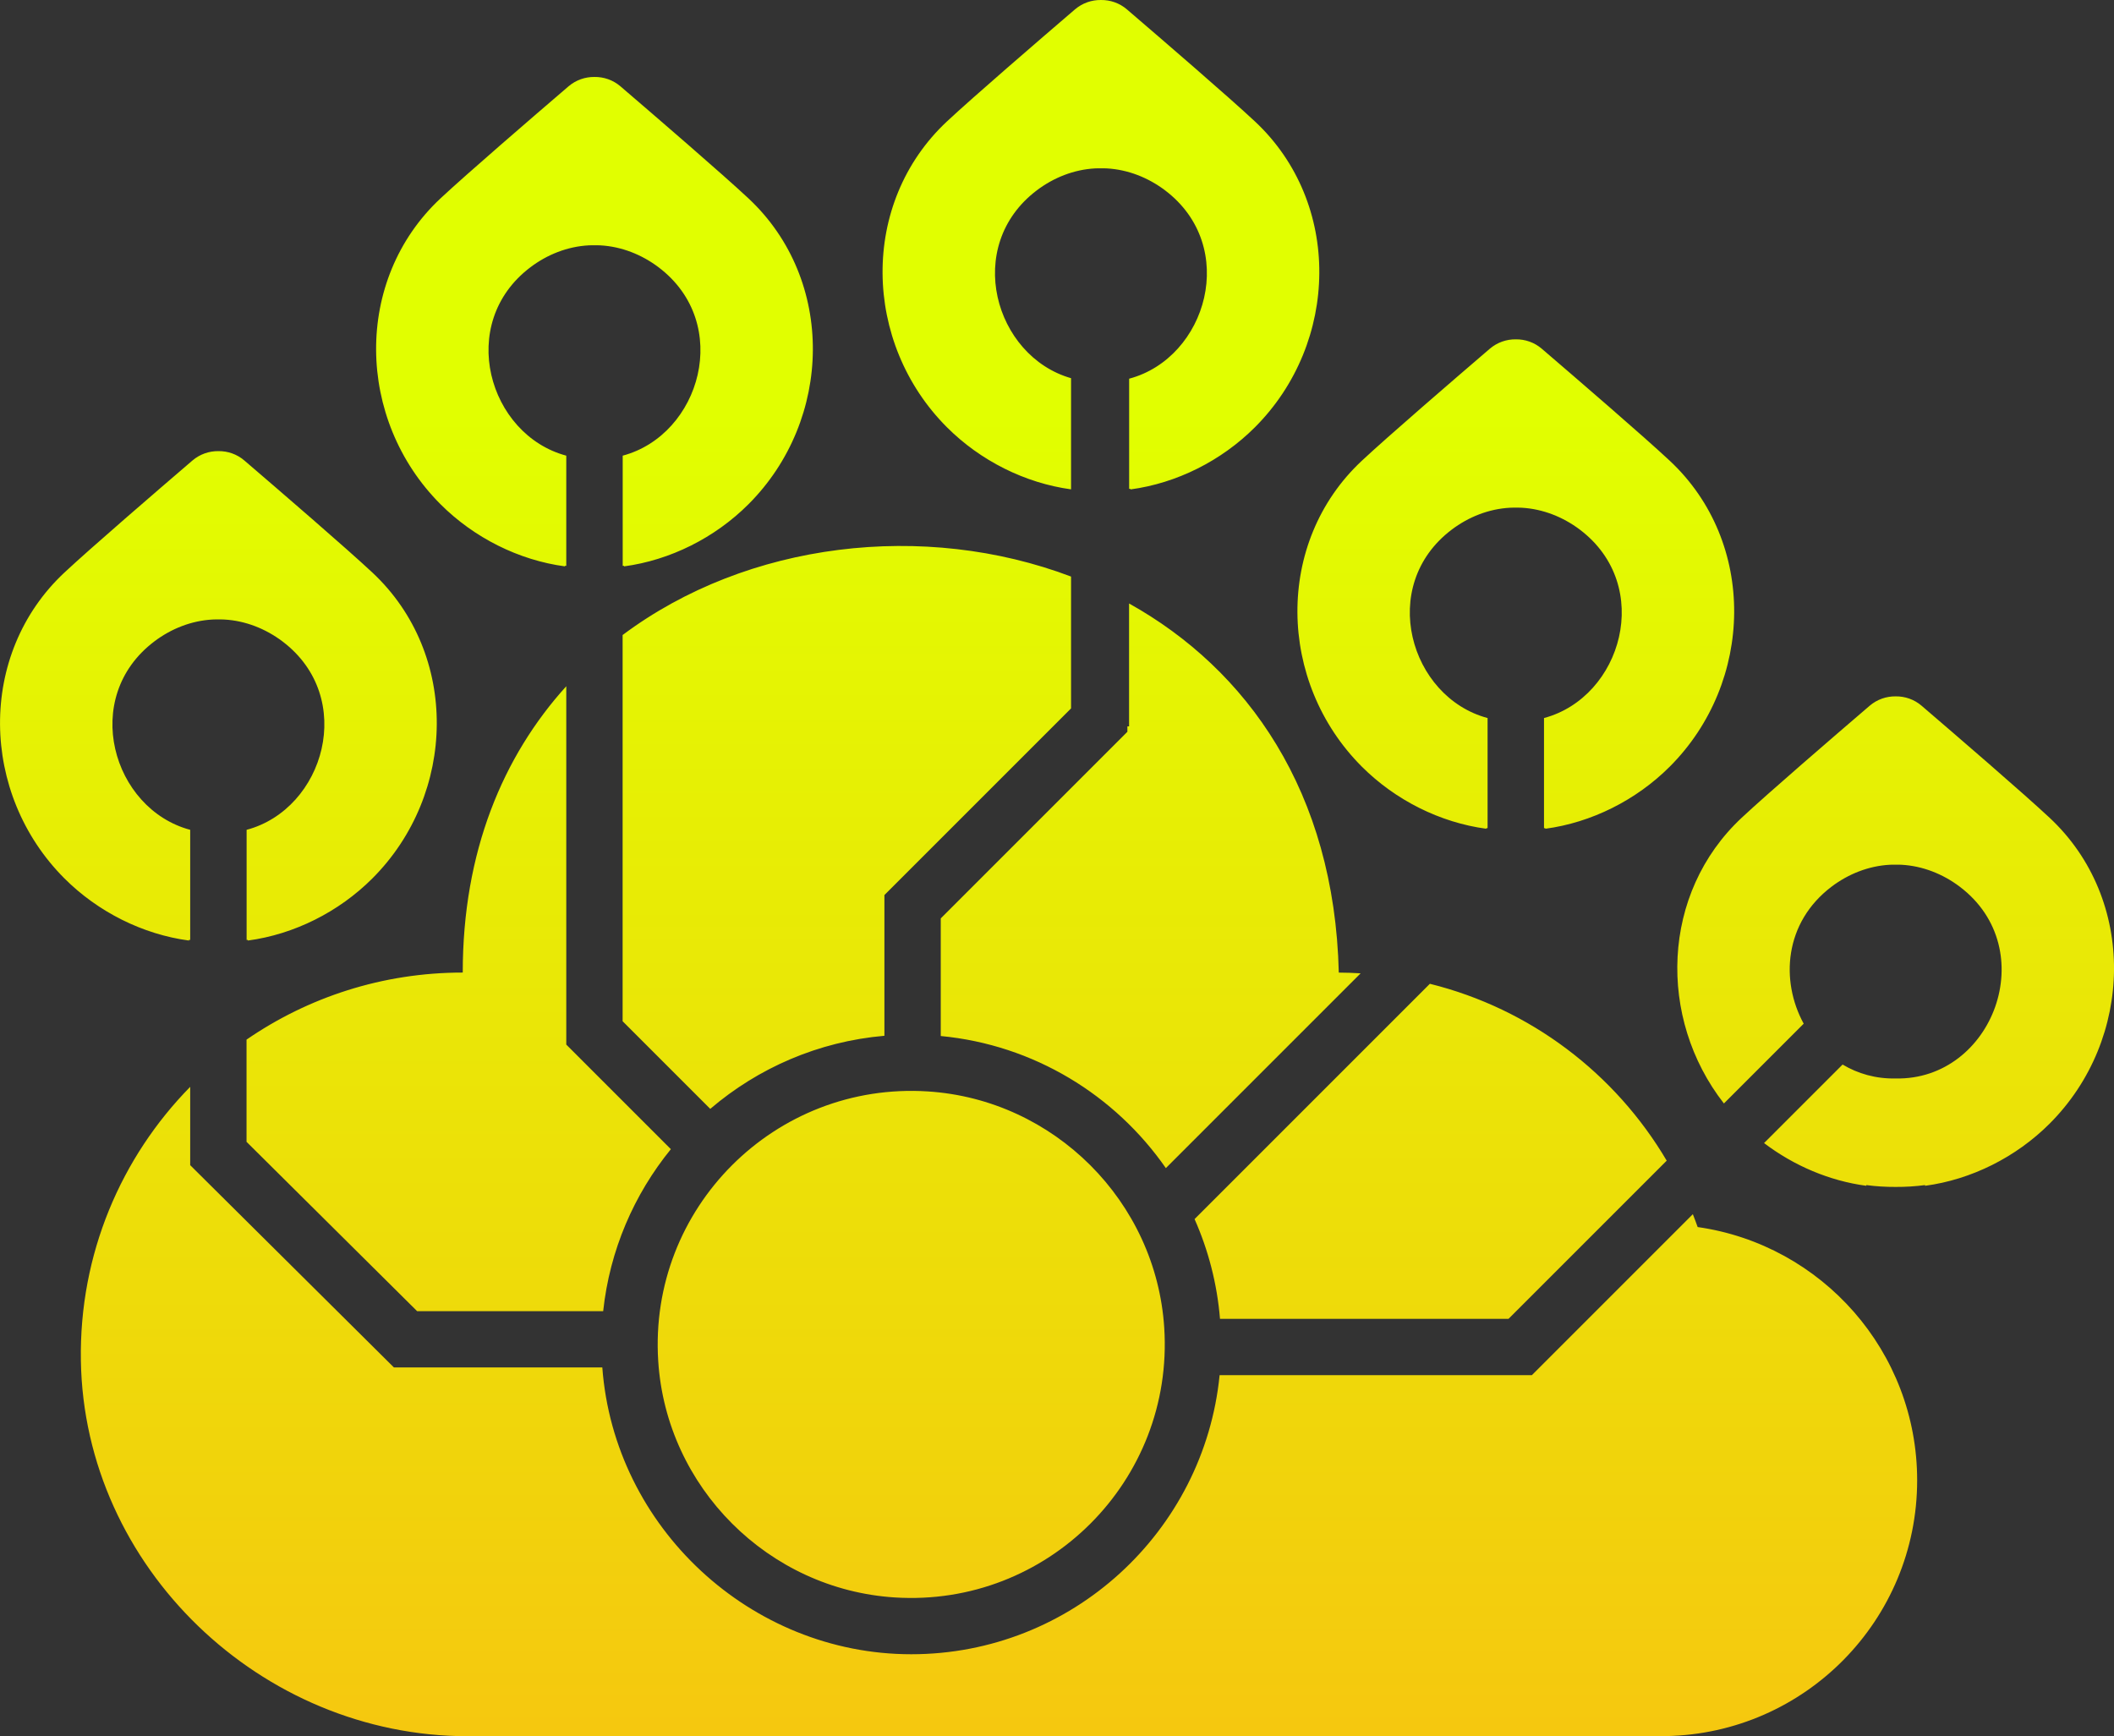 <?xml version="1.0" encoding="UTF-8"?><svg id="Layer_2" xmlns="http://www.w3.org/2000/svg" xmlns:xlink="http://www.w3.org/1999/xlink" viewBox="0 0 540.3 443.77"><rect x="0" y="0" width="540.3" height="443.77" fill="#333333" stroke="none"/><defs><style>.cls-1{fill:url(#linear-gradient);}</style><linearGradient id="linear-gradient" x1="270.15" y1="549.77" x2="270.15" y2="106" gradientUnits="userSpaceOnUse"><stop offset="0" stop-color="#fdb515"/><stop offset=".41" stop-color="#f0d50b"/><stop offset="1" stop-color="#e1ff00"/></linearGradient></defs><g id="Layer_1-2"><path class="cls-1" d="M311.81,337.08c-.74-9.01-2.99-17.59-6.5-25.5l60.14-60.14c25.72,6.38,47.41,22.97,60.53,45.21l-40.42,40.42h-73.74ZM226.04,264.73v-35.97l47.7-47.7v-33.7c-37.47-14.19-82.64-8.98-114.61,14.94v98.71l22.4,22.4c12.21-10.43,27.6-17.22,44.51-18.68ZM348.06,195.94h0c8.57,8.57,20.01,14.3,31.83,15.88v-.18c.1.01.21.02.31.04v-28.16c-19.87-5.3-28.17-33.79-9.17-48.15,4.31-3.26,9.47-5.3,14.87-5.6.51-.03,1.01-.02,1.51-.02.5,0,1-.01,1.51.02,5.39.3,10.56,2.35,14.87,5.6,18.99,14.36,10.7,42.85-9.17,48.15v28.16c.1-.01.21-.02.31-.04v.18c11.83-1.58,23.26-7.31,31.83-15.88h0c21.59-21.59,22.31-57.34,0-78.18-6.7-6.26-23.46-20.7-32.71-28.63-1.91-1.64-4.28-2.43-6.64-2.4-2.36-.03-4.73.77-6.64,2.4-9.25,7.93-26.01,22.37-32.71,28.63-22.31,20.84-21.59,56.59,0,78.18ZM154.16,335.12c1.67-15.6,7.89-29.85,17.3-41.41l-26.73-26.73v-91.59c-16.17,17.85-26.47,42.28-26.46,73.18,0,0,0,0-.01,0-20.51,0-39.54,6.33-55.25,17.14v26.12l43.61,43.29h47.54ZM297.97,298.55l49.78-49.78c-1.85-.11-3.7-.19-5.58-.19-1.1-46.24-23.44-77.53-53.6-94.34v31.4h-.43v1.39l-47.7,47.7v30.06c23.81,2.26,44.57,15.11,57.54,33.77ZM523.84,209.01c-6.7-6.26-23.46-20.7-32.71-28.63-1.91-1.64-4.28-2.43-6.64-2.4-2.36-.03-4.73.77-6.64,2.4-9.25,7.93-26.01,22.37-32.71,28.63-20.62,19.26-21.55,51.23-4.54,73.02l20.39-20.39c-5.99-10.97-4.98-25.86,7.12-35.02,4.31-3.26,9.47-5.3,14.87-5.6.51-.03,1.01-.02,1.51-.02.5,0,1-.01,1.51.02,5.39.3,10.56,2.35,14.87,5.6,21.16,16,8.47,49.53-16.37,49.02-5.1.11-9.68-1.24-13.57-3.56l-20.07,20.07c7.65,5.81,16.76,9.67,26.13,10.92v-.18c2.49.33,5,.48,7.51.47,2.51.01,5.02-.14,7.51-.47v.18c11.83-1.58,23.26-7.31,31.83-15.88h0c21.59-21.59,22.31-57.34,0-78.18ZM433.9,313.64c-.39-1.11-.81-2.21-1.24-3.31l-41.14,41.14h-79.81c-3.96,39.99-37.79,71.33-78.81,71.33s-75.92-32.37-78.96-73.3h-53.26l-52.07-51.7v-20.02c-17.63,17.96-28.37,42.69-27.94,69.94.83,52.83,46.02,96.03,98.86,96.03h280s.05,0,.08,0c.03,0,.05,0,.08,0,.18,0,.35-.01.53-.01h23.84c.18,0,.35.01.53.01s.34-.01.51-.01h.66v-.02c35.58-.63,64.23-29.65,64.23-65.37,0-32.95-24.37-60.2-56.07-64.73ZM242.03,109.21c8.54,8.54,19.93,14.25,31.71,15.86v-28.41c-19.56-5.6-27.59-33.77-8.74-48.02,4.31-3.26,9.47-5.3,14.87-5.6.51-.03,1.01-.02,1.51-.02.5,0,1-.01,1.51.02,5.39.3,10.56,2.35,14.87,5.6,18.99,14.36,10.7,42.85-9.17,48.15v28.16c.1-.01.21-.02.31-.04v.18c11.83-1.58,23.26-7.31,31.83-15.88h0c21.59-21.59,22.31-57.34,0-78.18-6.7-6.26-23.46-20.7-32.71-28.63-1.91-1.64-4.28-2.43-6.64-2.4-2.36-.03-4.73.77-6.64,2.4-9.25,7.93-26.01,22.37-32.71,28.63-22.31,20.84-21.59,56.59,0,78.18h0ZM48.3,240.38v-.18c.1.01.21.02.31.04v-28.15c-19.87-5.3-28.17-33.79-9.17-48.15,4.31-3.26,9.47-5.3,14.87-5.6.51-.03,1.01-.02,1.51-.02.5,0,1-.01,1.51.02,5.39.3,10.56,2.35,14.87,5.6,18.99,14.36,10.7,42.85-9.17,48.15v28.16c.1-.01.21-.02.31-.04v.18c11.83-1.58,23.26-7.31,31.83-15.88h0c21.59-21.59,22.31-57.34,0-78.18-6.7-6.26-23.46-20.7-32.71-28.63-1.91-1.64-4.28-2.43-6.64-2.4-2.36-.03-4.73.77-6.64,2.4-9.25,7.93-26.01,22.37-32.71,28.63-22.31,20.84-21.59,56.59,0,78.18h0c8.57,8.57,20.01,14.3,31.83,15.88ZM112.59,128.88c8.57,8.57,20.01,14.3,31.83,15.88v-.18c.1.01.21.02.31.04v-28.16c-19.87-5.3-28.17-33.79-9.17-48.15,4.31-3.26,9.47-5.3,14.87-5.6.51-.03,1.01-.02,1.51-.02.5,0,1-.01,1.51.02,5.39.3,10.56,2.35,14.87,5.6,18.99,14.36,10.7,42.85-9.17,48.15v28.16c.1-.01.21-.02.31-.04v.18c11.83-1.58,23.26-7.31,31.83-15.88h0c21.59-21.59,22.31-57.34,0-78.18-6.7-6.26-23.46-20.7-32.71-28.63-1.91-1.64-4.28-2.43-6.64-2.4-2.36-.03-4.73.77-6.64,2.4-9.25,7.93-26.01,22.37-32.71,28.63-22.31,20.84-21.59,56.59,0,78.18h0ZM237.13,278.95c-39.06-2.5-71.4,29.84-68.9,68.9,2.06,32.29,28.14,58.36,60.43,60.43,39.06,2.5,71.4-29.84,68.9-68.9-2.06-32.29-28.14-58.36-60.43-60.43Z"/></g></svg>